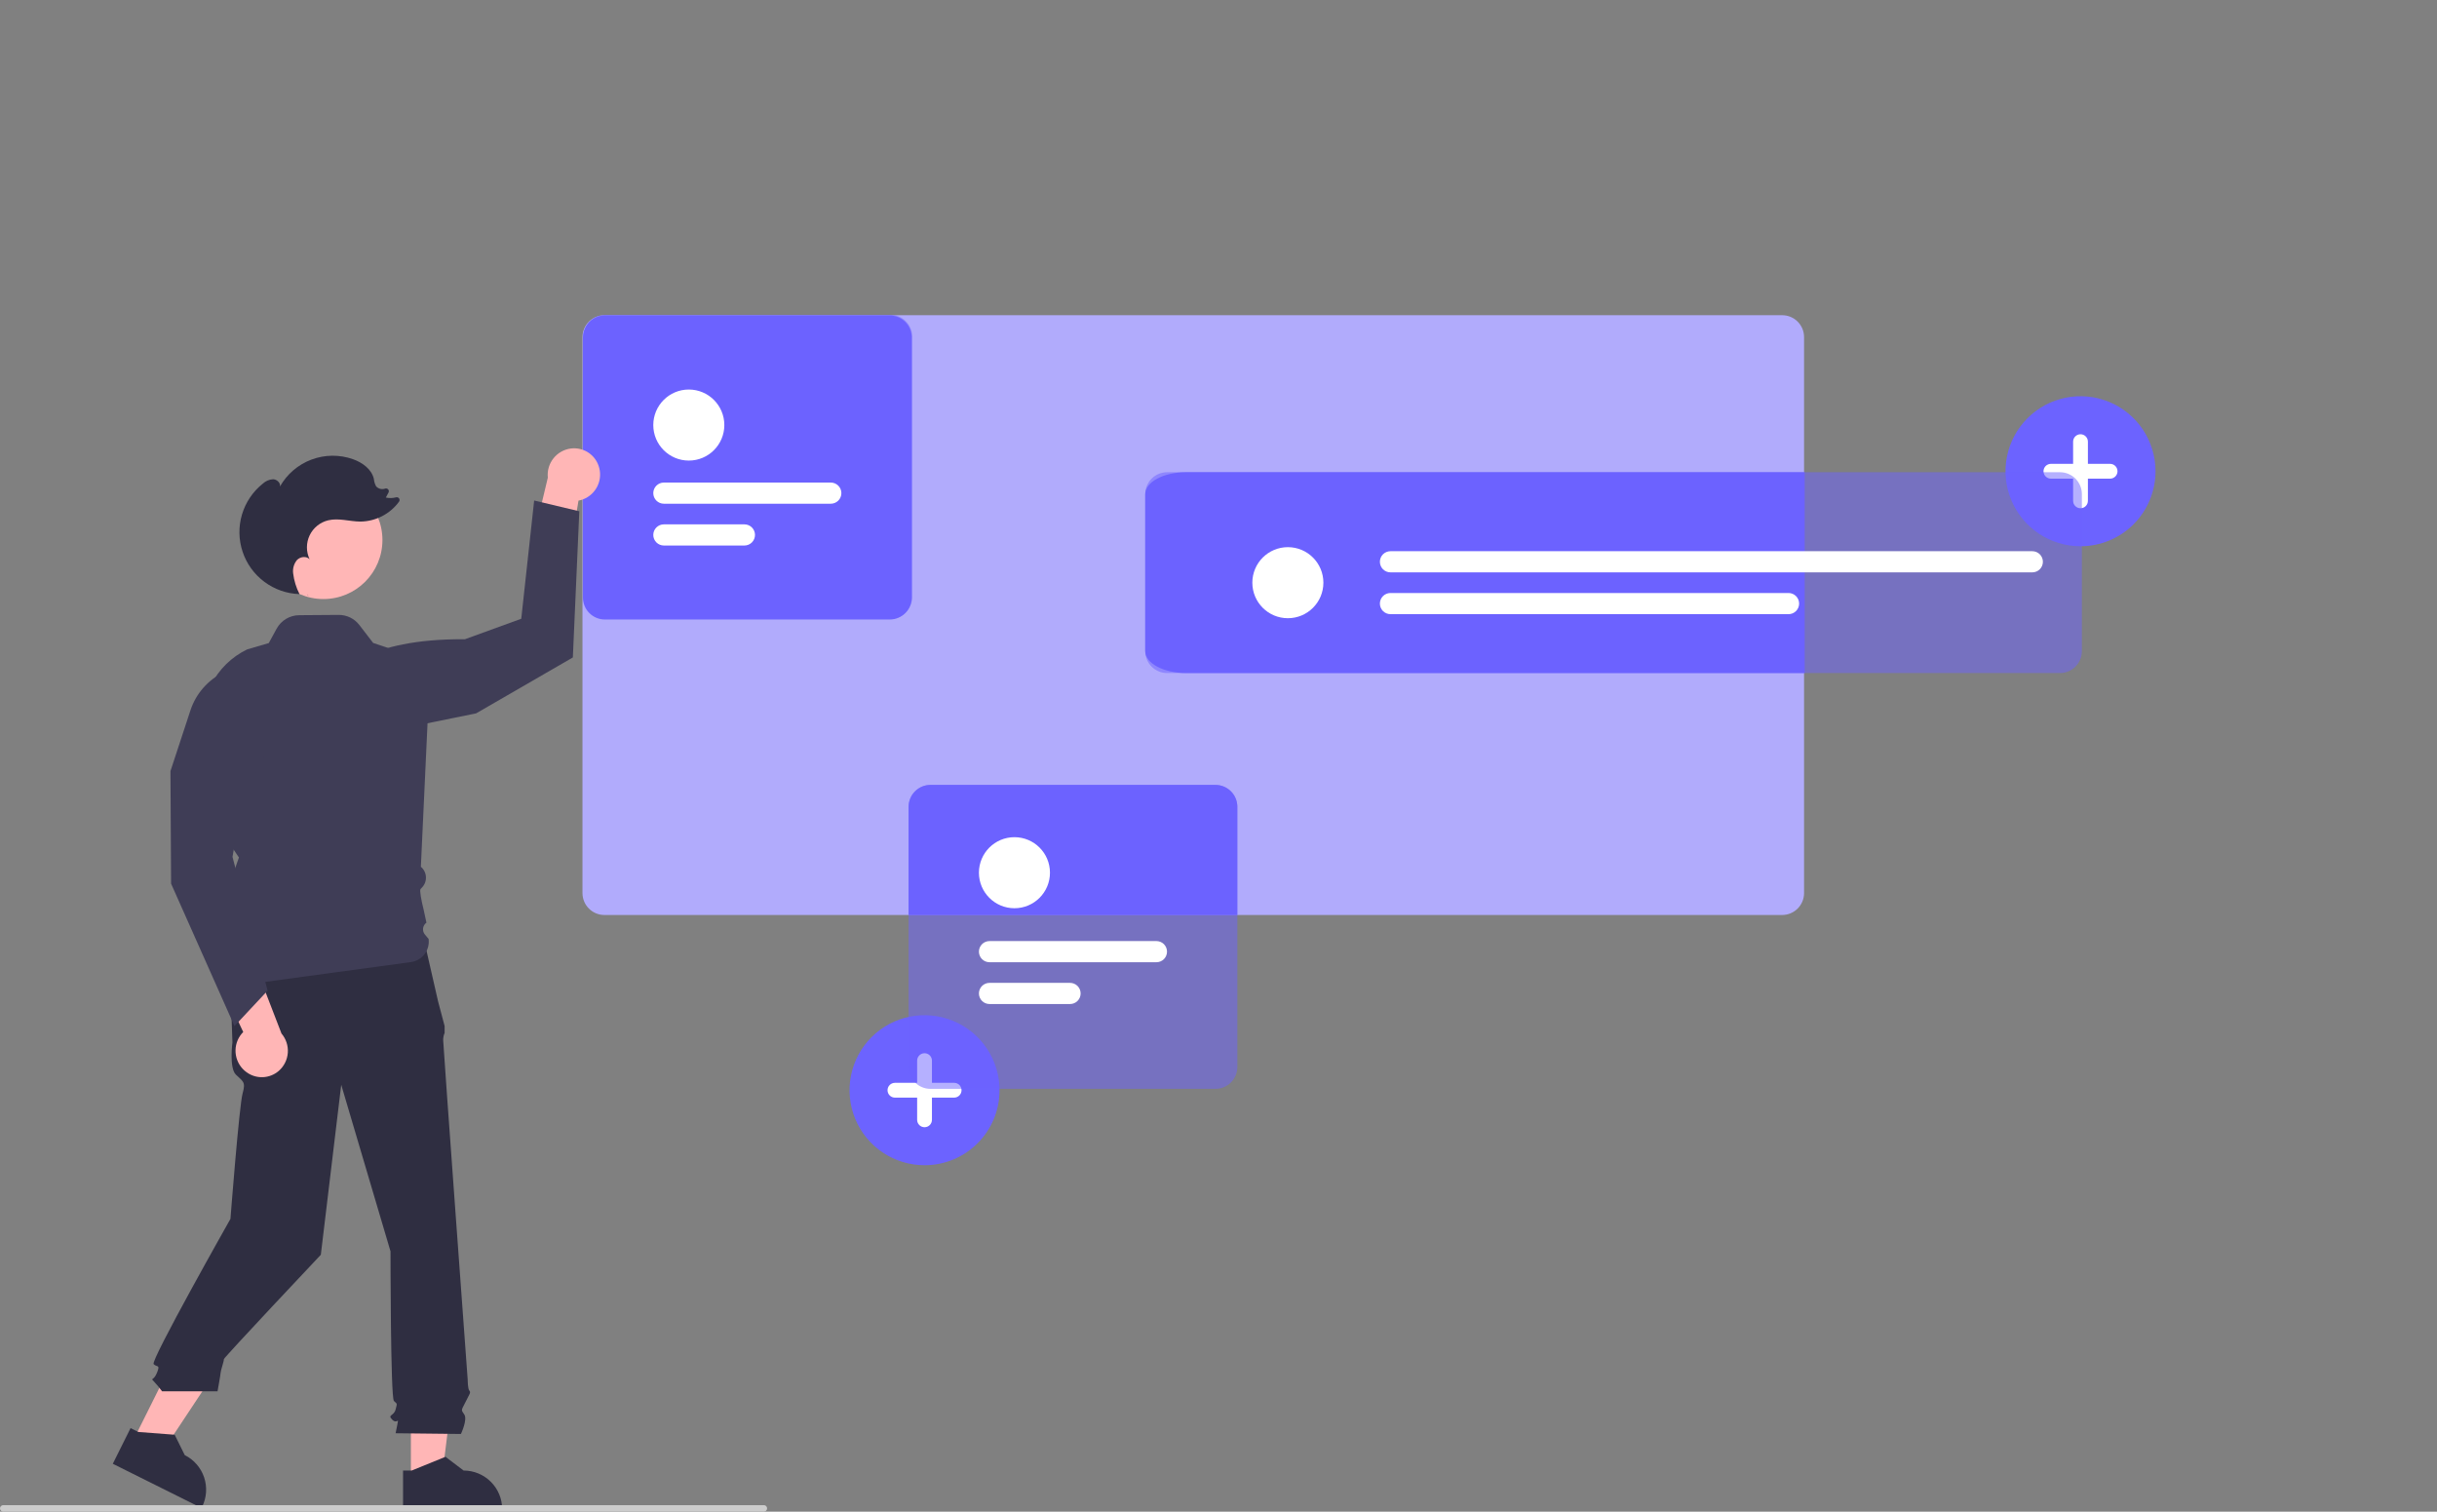 <svg width="898" height="557" viewBox="0 0 898 557" fill="none" xmlns="http://www.w3.org/2000/svg">
<rect x="0" y="0" width="898" height="557" fill="#808080" stroke="none"/>
<g id="fix 1" clip-path="url(#clip0_1_2)">
<path id="Vector" d="M656.713 116.141H222.703C220.565 116.142 218.514 116.99 217.001 118.502C215.487 120.013 214.636 122.063 214.633 124.201V329.071C214.636 331.211 215.487 333.262 217 334.775C218.512 336.288 220.564 337.139 222.703 337.141H656.713C658.851 337.137 660.9 336.285 662.411 334.772C663.922 333.26 664.771 331.209 664.773 329.071V124.201C664.771 122.064 663.921 120.016 662.41 118.505C660.899 116.994 658.85 116.144 656.713 116.141V116.141Z" fill="#B1ABFC"/>
<g id="req">
<g id="plus2">
<path id="Vector_2" d="M766.638 201.276C761.172 201.276 755.828 199.655 751.283 196.618C746.738 193.581 743.196 189.265 741.104 184.215C739.012 179.164 738.465 173.607 739.531 168.246C740.597 162.885 743.23 157.96 747.095 154.095C750.96 150.23 755.885 147.597 761.246 146.531C766.607 145.465 772.164 146.012 777.215 148.104C782.265 150.196 786.581 153.738 789.618 158.283C792.655 162.828 794.276 168.172 794.276 173.638C794.276 180.968 791.364 187.998 786.181 193.181C780.998 198.364 773.968 201.276 766.638 201.276V201.276Z" fill="#6C63FF"/>
<path id="Vector_3" d="M777.543 170.912H769.364V162.733C769.364 162.01 769.077 161.316 768.566 160.805C768.055 160.294 767.361 160.006 766.638 160.006C765.915 160.006 765.221 160.294 764.71 160.805C764.199 161.316 763.912 162.01 763.912 162.733V170.912H755.733C755.374 170.911 755.019 170.981 754.688 171.118C754.356 171.255 754.055 171.455 753.801 171.708C753.548 171.962 753.346 172.262 753.209 172.594C753.072 172.925 753.001 173.28 753.001 173.638C753.001 173.997 753.072 174.352 753.209 174.683C753.346 175.014 753.548 175.314 753.801 175.568C754.055 175.821 754.356 176.022 754.688 176.158C755.019 176.295 755.374 176.365 755.733 176.364H763.912V184.543C763.912 185.266 764.199 185.96 764.71 186.471C765.221 186.983 765.915 187.27 766.638 187.27C767.361 187.27 768.055 186.983 768.566 186.471C769.077 185.96 769.364 185.266 769.364 184.543V176.364H777.543C778.266 176.364 778.96 176.077 779.471 175.566C779.982 175.055 780.269 174.361 780.269 173.638C780.269 172.915 779.982 172.222 779.471 171.71C778.96 171.199 778.266 170.912 777.543 170.912V170.912Z" fill="white"/>
</g>
<path id="Vector_4" d="M436.979 174C433.007 174.002 429.2 174.852 426.392 176.363C423.583 177.874 422.004 179.923 422 182.06V239.93C422.003 242.068 423.582 244.118 426.39 245.631C429.197 247.144 433.005 247.996 436.979 248H665V174H436.979Z" fill="#6C63FF"/>
<path id="req_2" opacity="0.5" d="M759.076 248H430.066C427.928 247.998 425.877 247.147 424.365 245.635C422.853 244.123 422.002 242.072 422 239.934V182.066C422.002 179.928 422.853 177.877 424.365 176.365C425.878 174.853 427.928 174.002 430.066 174H759.076C761.215 174.002 763.265 174.853 764.778 176.365C766.29 177.877 767.14 179.928 767.143 182.066V239.934C767.14 242.072 766.29 244.123 764.778 245.635C763.265 247.147 761.215 247.998 759.076 248Z" fill="#6C63FF"/>
<path id="Vector_5" d="M474.56 227.789C481.789 227.789 487.649 221.928 487.649 214.699C487.649 207.47 481.789 201.61 474.56 201.61C467.331 201.61 461.47 207.47 461.47 214.699C461.47 221.928 467.331 227.789 474.56 227.789Z" fill="white"/>
<path id="Vector_6" d="M748.883 210.896H512.368C511.335 210.896 510.343 210.486 509.612 209.755C508.881 209.024 508.471 208.032 508.471 206.998C508.471 205.965 508.881 204.973 509.612 204.242C510.343 203.511 511.335 203.101 512.368 203.101H748.883C749.916 203.101 750.908 203.511 751.639 204.242C752.37 204.973 752.78 205.965 752.78 206.998C752.78 208.032 752.37 209.024 751.639 209.755C750.908 210.486 749.916 210.896 748.883 210.896Z" fill="white"/>
<path id="Vector_7" d="M659.052 226.298H512.368C511.335 226.298 510.343 225.887 509.612 225.156C508.881 224.425 508.47 223.434 508.47 222.4C508.47 221.366 508.881 220.375 509.612 219.644C510.343 218.913 511.335 218.502 512.368 218.502H659.052C660.086 218.502 661.077 218.913 661.808 219.644C662.539 220.375 662.95 221.366 662.95 222.4C662.95 223.434 662.539 224.425 661.808 225.156C661.077 225.887 660.086 226.298 659.052 226.298V226.298Z" fill="white"/>
</g>
<path id="Vector_8" d="M151.406 545.537L162.734 545.536L168.123 501.843H151.404L151.406 545.537Z" fill="#FFB6B6"/>
<path id="Vector_9" d="M148.517 541.838L151.705 541.838L164.154 536.776L170.826 541.837H170.826C174.597 541.837 178.213 543.335 180.879 546.001C183.545 548.667 185.043 552.283 185.043 556.054V556.516L148.517 556.517L148.517 541.838Z" fill="#2F2E41"/>
<path id="Vector_10" d="M49.051 530.809L59.19 535.862L83.504 499.161L68.541 491.703L49.051 530.809Z" fill="#FFB6B6"/>
<path id="Vector_11" d="M48.115 526.21L50.969 527.632L64.368 528.654L68.081 536.161L68.082 536.161C71.457 537.843 74.025 540.797 75.221 544.372C76.418 547.948 76.146 551.852 74.464 555.227L74.258 555.641L41.567 539.348L48.115 526.21Z" fill="#2F2E41"/>
<path id="Vector_12" d="M156.425 347.096L84.399 348.975L85.652 384.049C85.652 384.049 84.399 393.444 86.904 395.949C89.41 398.454 90.662 398.454 89.41 402.838C88.157 407.223 84.919 449.112 84.919 449.112C84.919 449.112 55.357 501.382 56.61 502.634C57.862 503.887 59.115 502.634 57.862 505.766C56.61 508.898 55.357 507.645 56.61 508.898C57.719 510.094 58.765 511.348 59.741 512.655H80.157C80.157 512.655 81.299 506.392 81.299 505.766C81.299 505.14 82.551 501.382 82.551 500.756C82.551 500.129 118.22 462.338 118.22 462.338L125.736 399.707L143.899 461.085C143.899 461.085 143.899 514.948 145.152 516.201C146.404 517.454 146.404 516.827 145.778 519.333C145.152 521.838 142.646 521.211 144.525 523.09C146.404 524.969 147.03 521.838 146.404 524.969L145.778 528.101L169.84 528.37C169.84 528.37 172.346 523.09 171.093 521.211C169.84 519.333 169.915 519.845 171.444 516.771C172.972 513.696 173.598 513.069 172.972 512.443C172.346 511.817 172.346 508.485 172.346 508.485C172.346 508.485 163.315 385.302 163.315 383.423C163.267 382.456 163.446 381.491 163.835 380.605V378.055L161.436 369.017L156.425 347.096Z" fill="#2F2E41"/>
<g id="sq2">
<g id="plus1">
<path id="Vector_13" d="M340.68 429.348C335.214 429.348 329.871 427.727 325.326 424.69C320.781 421.653 317.238 417.337 315.146 412.286C313.054 407.236 312.507 401.679 313.573 396.318C314.64 390.957 317.272 386.032 321.137 382.167C325.003 378.302 329.927 375.669 335.288 374.603C340.65 373.536 346.207 374.084 351.257 376.176C356.307 378.267 360.624 381.81 363.661 386.355C366.697 390.9 368.318 396.244 368.318 401.71C368.318 409.04 365.407 416.07 360.223 421.253C355.04 426.436 348.01 429.348 340.68 429.348V429.348Z" fill="#6C63FF"/>
<path id="Vector_14" d="M351.586 398.984H343.407V390.805C343.407 390.081 343.12 389.388 342.608 388.877C342.097 388.365 341.403 388.078 340.68 388.078C339.957 388.078 339.264 388.365 338.753 388.877C338.241 389.388 337.954 390.081 337.954 390.805V398.984H329.775C329.417 398.983 329.062 399.053 328.73 399.19C328.399 399.326 328.098 399.527 327.844 399.78C327.59 400.033 327.389 400.334 327.252 400.665C327.114 400.996 327.044 401.351 327.044 401.71C327.044 402.068 327.114 402.423 327.252 402.754C327.389 403.085 327.59 403.386 327.844 403.639C328.098 403.893 328.399 404.093 328.73 404.23C329.062 404.367 329.417 404.437 329.775 404.436H337.954V412.615C337.954 413.338 338.241 414.032 338.753 414.543C339.264 415.054 339.957 415.341 340.68 415.341C341.403 415.341 342.097 415.054 342.608 414.543C343.12 414.032 343.407 413.338 343.407 412.615V404.436H351.586C352.309 404.436 353.002 404.149 353.513 403.638C354.025 403.126 354.312 402.433 354.312 401.71C354.312 400.987 354.025 400.293 353.513 399.782C353.002 399.271 352.309 398.984 351.586 398.984Z" fill="white"/>
</g>
<path id="Vector_15" d="M447.883 289.211H342.873C340.734 289.214 338.682 290.065 337.17 291.578C335.657 293.091 334.806 295.142 334.803 297.281V337.141H455.943V297.281C455.942 295.143 455.092 293.093 453.581 291.581C452.07 290.068 450.021 289.216 447.883 289.211V289.211Z" fill="#6C63FF"/>
<path id="sq2_2" opacity="0.5" d="M447.88 401.211H342.87C340.731 401.209 338.681 400.358 337.169 398.846C335.656 397.334 334.806 395.284 334.803 393.145V297.278C334.806 295.139 335.656 293.089 337.169 291.577C338.681 290.064 340.731 289.214 342.87 289.211H447.88C450.018 289.214 452.069 290.064 453.581 291.577C455.093 293.089 455.944 295.139 455.946 297.278V393.145C455.944 395.284 455.093 397.334 453.581 398.846C452.069 400.358 450.018 401.209 447.88 401.211Z" fill="#6C63FF"/>
<path id="Vector_16" d="M373.808 334.652C381.037 334.652 386.898 328.792 386.898 321.563C386.898 314.334 381.037 308.473 373.808 308.473C366.579 308.473 360.719 314.334 360.719 321.563C360.719 328.792 366.579 334.652 373.808 334.652Z" fill="white"/>
<path id="Vector_17" d="M426.131 354.547H364.617C363.583 354.547 362.592 354.137 361.861 353.406C361.13 352.675 360.719 351.683 360.719 350.649C360.719 349.616 361.13 348.624 361.861 347.893C362.592 347.162 363.583 346.752 364.617 346.752H426.131C427.165 346.752 428.156 347.162 428.887 347.893C429.618 348.624 430.029 349.616 430.029 350.649C430.029 351.683 429.618 352.675 428.887 353.406C428.156 354.137 427.165 354.547 426.131 354.547Z" fill="white"/>
<path id="Vector_18" d="M394.301 369.949H364.617C363.583 369.949 362.592 369.539 361.861 368.807C361.13 368.076 360.719 367.085 360.719 366.051C360.719 365.017 361.13 364.026 361.861 363.295C362.592 362.564 363.583 362.153 364.617 362.153H394.301C395.334 362.153 396.326 362.564 397.057 363.295C397.788 364.026 398.199 365.017 398.199 366.051C398.199 367.085 397.788 368.076 397.057 368.807C396.326 369.539 395.334 369.949 394.301 369.949V369.949Z" fill="white"/>
</g>
<g id="sq1">
<path id="Vector_19" d="M327.887 228.266H222.877C220.738 228.264 218.688 227.413 217.176 225.901C215.663 224.389 214.813 222.339 214.81 220.2V124.332C214.813 122.194 215.664 120.144 217.176 118.632C218.688 117.119 220.738 116.269 222.877 116.266H327.887C330.025 116.269 332.076 117.119 333.588 118.632C335.1 120.144 335.951 122.194 335.953 124.332V220.2C335.951 222.339 335.1 224.389 333.588 225.901C332.076 227.413 330.026 228.264 327.887 228.266V228.266Z" fill="#6C63FF"/>
<path id="Vector_20" d="M253.816 169.707C261.045 169.707 266.906 163.847 266.906 156.618C266.906 149.389 261.045 143.529 253.816 143.529C246.587 143.529 240.727 149.389 240.727 156.618C240.727 163.847 246.587 169.707 253.816 169.707Z" fill="#6C63FF"/>
<path id="Vector_21" d="M306.139 185.602H244.625C243.591 185.602 242.6 185.192 241.869 184.461C241.138 183.73 240.727 182.738 240.727 181.705C240.727 180.671 241.138 179.679 241.869 178.949C242.6 178.218 243.591 177.807 244.625 177.807H306.139C307.173 177.807 308.164 178.218 308.895 178.949C309.626 179.679 310.037 180.671 310.037 181.705C310.037 182.738 309.626 183.73 308.895 184.461C308.164 185.192 307.173 185.602 306.139 185.602V185.602Z" fill="#6C63FF"/>
<path id="Vector_22" d="M274.308 201.004H244.625C243.591 201.004 242.6 200.594 241.869 199.863C241.138 199.132 240.727 198.14 240.727 197.106C240.727 196.073 241.138 195.081 241.869 194.35C242.6 193.619 243.591 193.208 244.625 193.208H274.308C275.342 193.208 276.334 193.619 277.065 194.35C277.796 195.081 278.206 196.073 278.206 197.106C278.206 198.14 277.796 199.132 277.065 199.863C276.334 200.594 275.342 201.004 274.308 201.004V201.004Z" fill="#6C63FF"/>
<path id="Vector_23" opacity="0.5" d="M328.077 228H223.066C220.928 227.998 218.877 227.147 217.365 225.635C215.853 224.122 215.002 222.072 215 219.934V124.066C215.002 121.927 215.853 119.877 217.365 118.365C218.878 116.853 220.928 116.002 223.066 116H328.077C330.215 116.002 332.265 116.853 333.778 118.365C335.29 119.877 336.14 121.927 336.143 124.066V219.934C336.14 222.072 335.29 224.122 333.778 225.635C332.265 227.147 330.215 227.998 328.077 228V228Z" fill="#6C63FF"/>
<path id="Vector_24" d="M274.308 201.004H244.625C243.591 201.004 242.6 200.594 241.869 199.863C241.138 199.132 240.727 198.14 240.727 197.106C240.727 196.073 241.138 195.081 241.869 194.35C242.6 193.619 243.591 193.208 244.625 193.208H274.308C275.342 193.208 276.334 193.619 277.065 194.35C277.796 195.081 278.206 196.073 278.206 197.106C278.206 198.14 277.796 199.132 277.065 199.863C276.334 200.594 275.342 201.004 274.308 201.004V201.004Z" fill="white"/>
<path id="Vector_25" d="M306.139 185.602H244.625C243.591 185.602 242.6 185.192 241.869 184.461C241.138 183.73 240.727 182.738 240.727 181.705C240.727 180.671 241.138 179.679 241.869 178.949C242.6 178.218 243.591 177.807 244.625 177.807H306.139C307.173 177.807 308.164 178.218 308.895 178.949C309.626 179.679 310.037 180.671 310.037 181.705C310.037 182.738 309.626 183.73 308.895 184.461C308.164 185.192 307.173 185.602 306.139 185.602V185.602Z" fill="white"/>
<path id="Vector_26" d="M253.816 169.707C261.045 169.707 266.906 163.847 266.906 156.618C266.906 149.389 261.045 143.529 253.816 143.529C246.587 143.529 240.727 149.389 240.727 156.618C240.727 163.847 246.587 169.707 253.816 169.707Z" fill="white"/>
</g>
<path id="Vector_27" d="M282.67 555.785C282.671 555.942 282.64 556.097 282.58 556.241C282.521 556.386 282.433 556.517 282.323 556.628C282.212 556.738 282.081 556.826 281.936 556.886C281.791 556.945 281.636 556.976 281.48 556.975H1.19C0.874 556.975 0.572 556.85 0.349 556.627C0.125 556.404 0 556.101 0 555.785C0 555.47 0.125 555.167 0.349 554.944C0.572 554.721 0.874 554.595 1.19 554.595H281.48C281.636 554.595 281.791 554.625 281.936 554.685C282.081 554.745 282.212 554.832 282.323 554.943C282.433 555.053 282.521 555.185 282.58 555.329C282.64 555.474 282.671 555.629 282.67 555.785V555.785Z" fill="#CCCCCC"/>
<g id="maintenance_hand">
<path id="Vector_28" d="M220.555 171.576C221.418 173.99 221.298 176.646 220.221 178.972C219.144 181.299 217.195 183.108 214.796 184.011C214.265 184.209 213.718 184.36 213.161 184.462L207.614 218.421L194.604 206.409L201.866 176.002C201.597 173.44 202.347 170.875 203.955 168.861C205.562 166.848 207.897 165.548 210.455 165.243C212.608 164.996 214.78 165.489 216.615 166.639C218.45 167.79 219.84 169.531 220.555 171.576L220.555 171.576Z" fill="#FFB6B6"/>
<path id="Vector_29" d="M124.54 248.524C124.54 248.524 134.638 235.183 171.279 235.548L192.077 227.992L196.83 184.422L213.466 188.383L211.089 242.251L175.441 262.848L128.702 272.354L124.54 248.524Z" fill="#3F3D56"/>
</g>
<path id="ab6171fa-7d69-4734-b81c-8dff60f9761b" d="M119.175 220.73C131.186 220.73 140.923 210.994 140.923 198.983C140.923 186.972 131.186 177.235 119.175 177.235C107.165 177.235 97.428 186.972 97.428 198.983C97.428 210.994 107.165 220.73 119.175 220.73Z" fill="#FFB6B6"/>
<path id="Vector_30" d="M82.367 363.878C82.329 363.878 82.29 363.873 82.253 363.862C81.852 363.75 81.534 363.662 82.984 351.133L84.547 341.229L83.021 332.485L80.453 329.917L84.58 325.79L88.043 315.952L82.05 307.071L75.175 270.755C73.993 264.488 74.912 258.007 77.788 252.316C80.665 246.624 85.339 242.041 91.086 239.277L99.043 236.952L101.939 231.642C102.752 230.151 103.949 228.904 105.406 228.032C106.863 227.159 108.527 226.692 110.225 226.68L124.798 226.571C126.268 226.56 127.721 226.889 129.043 227.534C130.364 228.178 131.518 229.12 132.415 230.286L137.499 236.895L158.581 244.056L155.086 319.378C155.641 319.842 156.094 320.417 156.415 321.066C156.737 321.715 156.921 322.423 156.954 323.146C156.988 323.87 156.871 324.592 156.612 325.268C156.352 325.944 155.955 326.559 155.445 327.073C155.226 327.294 155.052 327.474 154.944 327.593C154.589 328.098 155.256 331.868 156.079 335.068L157.135 339.97C156.796 340.212 156.511 340.522 156.298 340.88C156.085 341.238 155.948 341.636 155.897 342.049C155.846 342.462 155.88 342.882 155.999 343.281C156.118 343.68 156.318 344.05 156.587 344.368L157.934 345.959C158.2 347.953 157.664 349.972 156.445 351.572C155.225 353.172 153.42 354.222 151.426 354.494C132.159 357.116 82.468 363.878 82.367 363.878Z" fill="#3F3D56"/>
<path id="Vector_31" d="M113.612 219.665C113.519 219.461 113.426 219.256 113.334 219.05C113.37 219.051 113.405 219.056 113.44 219.057L113.612 219.665Z" fill="#2F2E41"/>
<path id="Vector_32" d="M96.823 178.224C97.856 177.25 99.198 176.67 100.615 176.585C102.021 176.63 103.447 177.9 103.156 179.277C105.739 174.703 109.85 171.186 114.769 169.342C119.687 167.497 125.097 167.444 130.051 169.192C133.546 170.425 136.973 172.892 137.776 176.51C137.854 177.46 138.138 178.382 138.607 179.212C139.013 179.656 139.54 179.971 140.123 180.119C140.707 180.266 141.32 180.24 141.889 180.044L141.923 180.033C142.118 179.967 142.328 179.96 142.526 180.015C142.725 180.069 142.902 180.181 143.036 180.338C143.17 180.494 143.254 180.687 143.277 180.891C143.3 181.095 143.261 181.302 143.165 181.484L142.176 183.328C143.423 183.606 144.718 183.579 145.952 183.248C146.157 183.194 146.373 183.205 146.572 183.279C146.77 183.354 146.941 183.487 147.06 183.662C147.18 183.837 147.242 184.045 147.239 184.257C147.235 184.469 147.167 184.674 147.042 184.846C145.398 187.094 143.253 188.928 140.776 190.201C138.299 191.475 135.558 192.152 132.773 192.18C128.822 192.156 124.83 190.794 120.984 191.703C119.496 192.054 118.106 192.734 116.916 193.693C115.725 194.652 114.764 195.865 114.104 197.244C113.443 198.623 113.1 200.132 113.099 201.66C113.097 203.189 113.438 204.699 114.097 206.078C112.915 204.786 110.631 205.092 109.423 206.359C108.866 207.037 108.455 207.822 108.214 208.666C107.974 209.51 107.909 210.394 108.023 211.264C108.346 213.928 109.137 216.514 110.36 218.902C105.687 218.758 101.171 217.184 97.422 214.392C93.672 211.599 90.871 207.723 89.394 203.288C87.918 198.852 87.839 194.07 89.168 189.588C90.496 185.106 93.168 181.139 96.823 178.224L96.823 178.224Z" fill="#2F2E41"/>
<path id="Vector_33" d="M90.84 395.068C88.76 393.569 87.354 391.312 86.923 388.785C86.492 386.258 87.072 383.663 88.537 381.559C88.862 381.095 89.228 380.661 89.629 380.261L74.954 349.138L92.481 351.662L103.73 380.83C105.403 382.789 106.239 385.328 106.055 387.898C105.872 390.467 104.684 392.862 102.75 394.563C101.116 395.986 99.048 396.811 96.883 396.903C94.719 396.995 92.588 396.348 90.84 395.068H90.84Z" fill="#FFB6B6"/>
<path id="Vector_34" d="M86.395 378.074L63.043 325.591L62.809 284.139L70.171 261.749C71.169 258.711 72.767 255.904 74.869 253.494C76.971 251.085 79.534 249.121 82.408 247.718C85.282 246.316 88.408 245.505 91.601 245.331C94.794 245.158 97.989 245.626 100.998 246.709L101.16 246.767L101.228 246.925C101.5 247.56 107.674 262.832 89.361 294.248L85.675 315.744L98.608 365.018L86.395 378.074Z" fill="#3F3D56"/>
</g>
<defs>
<clipPath id="clip0_1_2">
<rect width="897.318" height="556.975" fill="white"/>
</clipPath>
</defs>
</svg>
